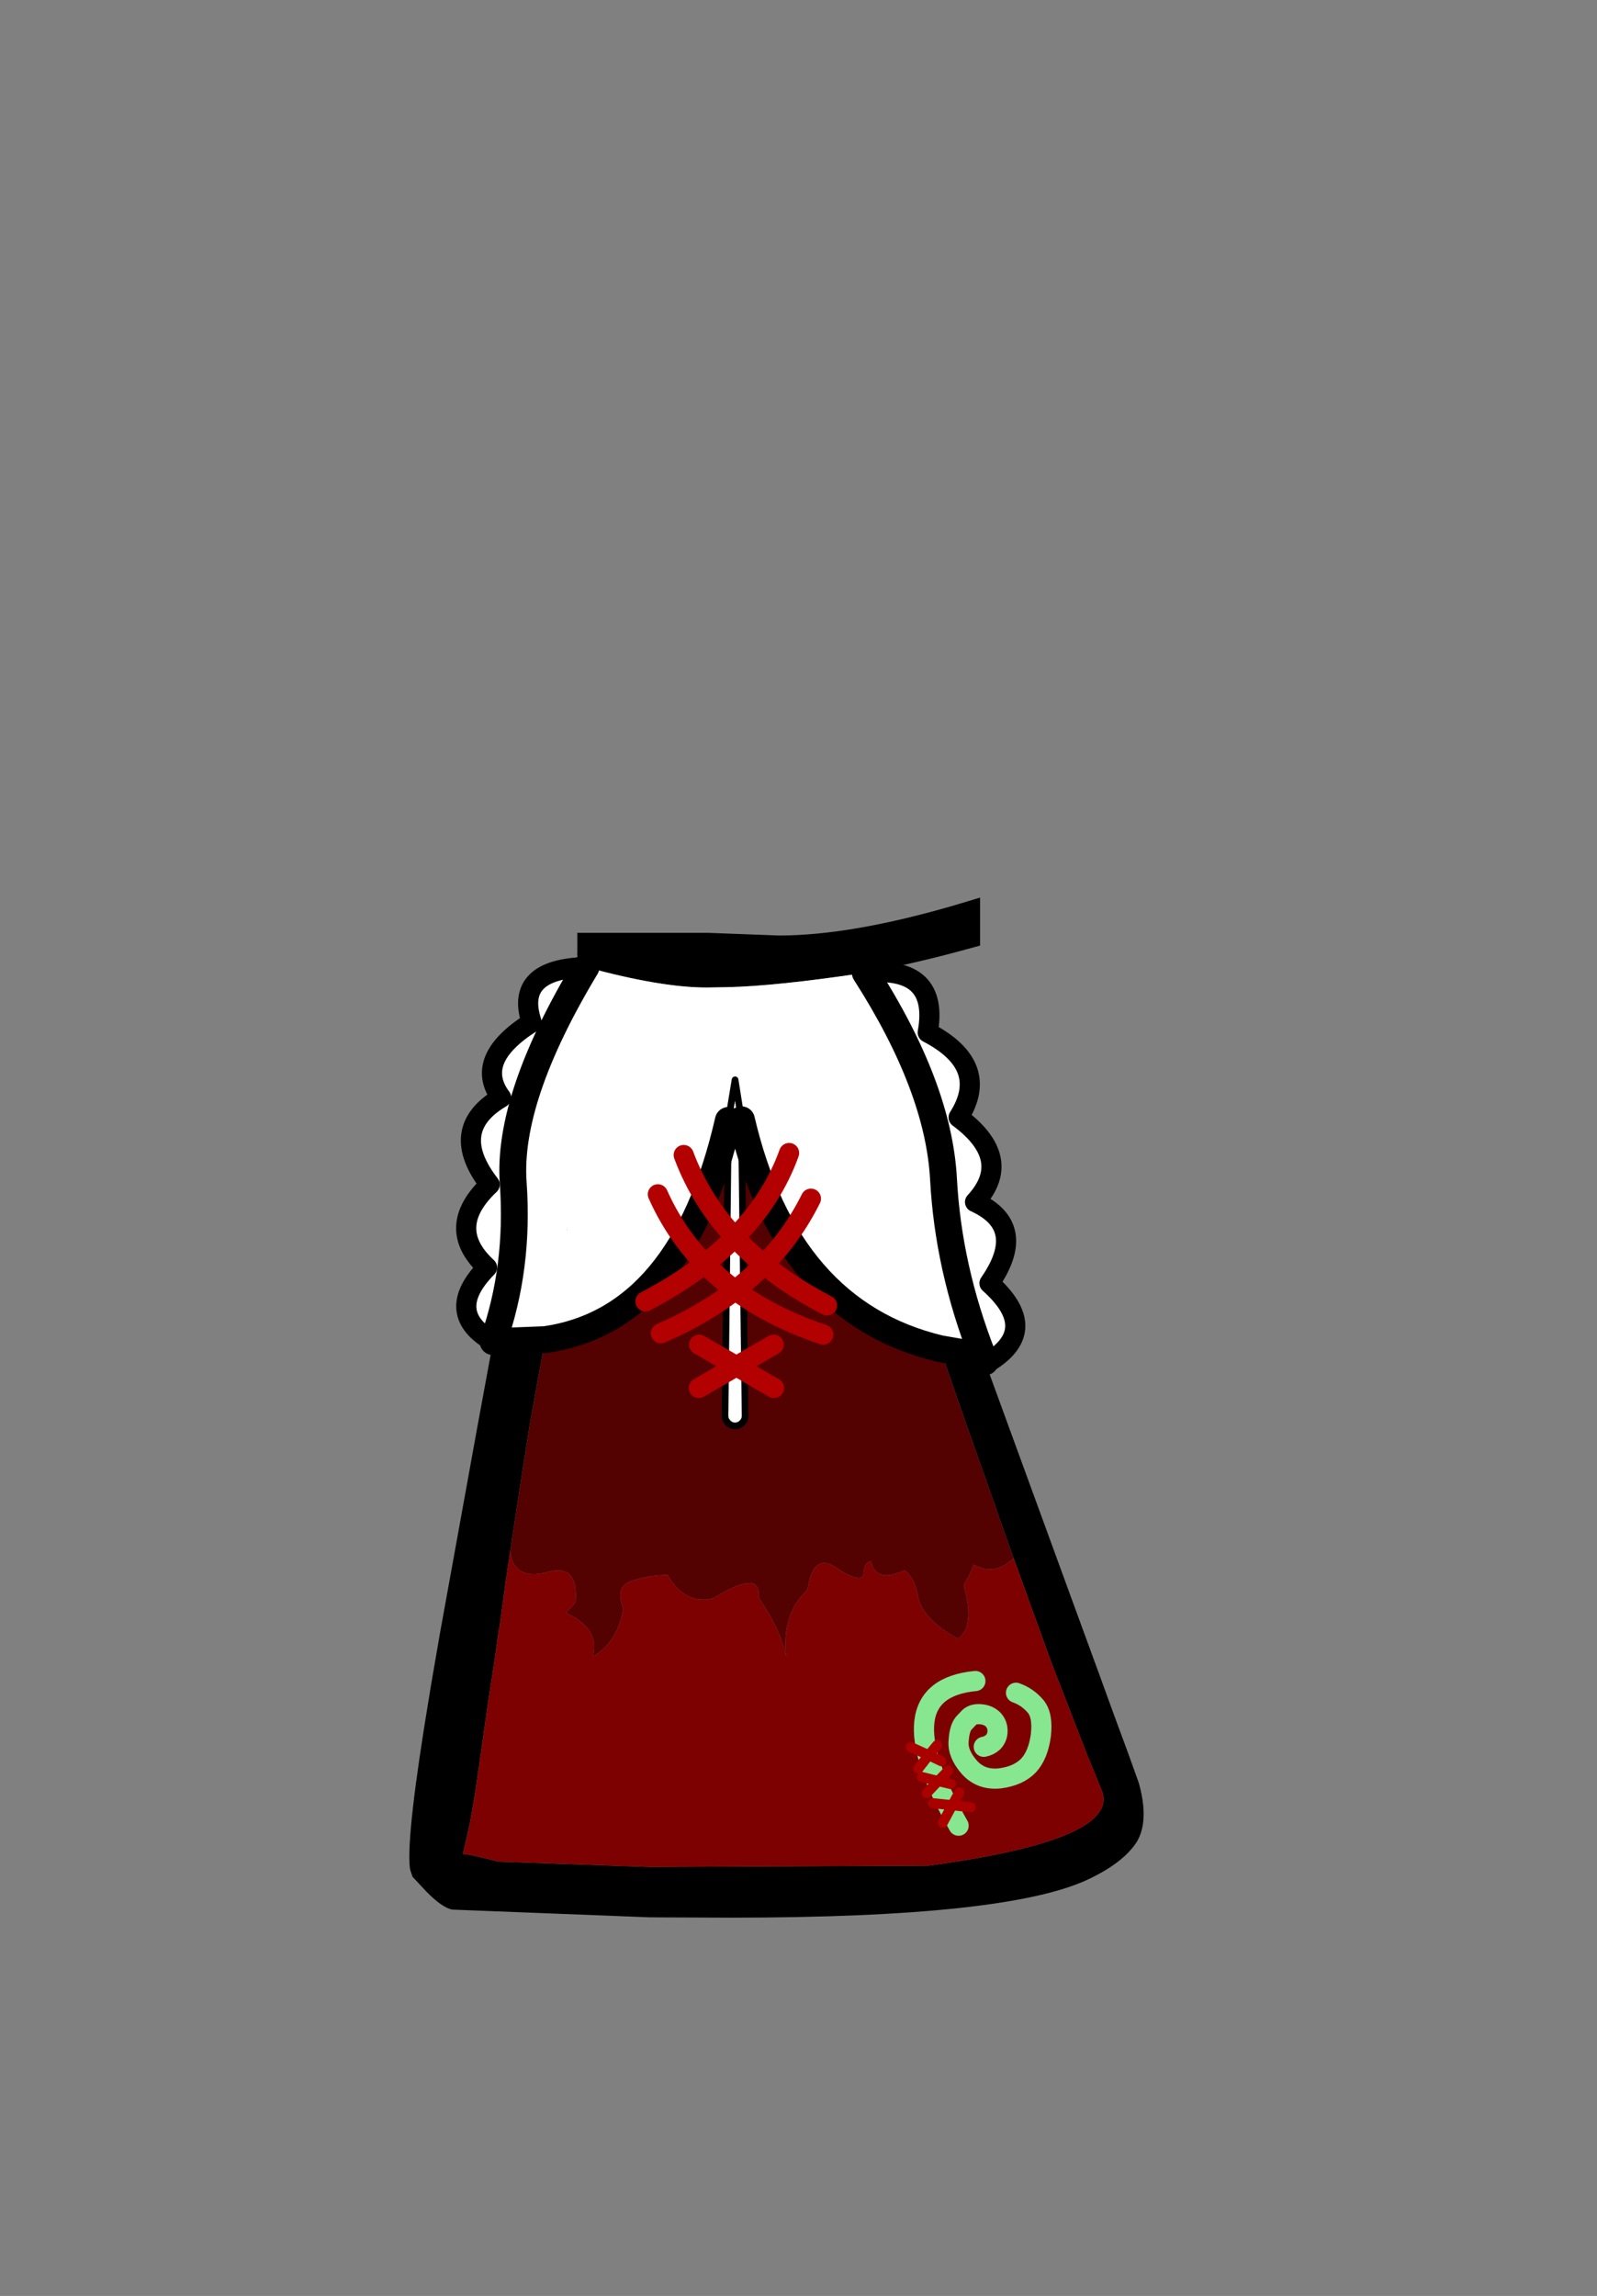 <?xml version="1.0" encoding="UTF-8" standalone="no"?>
<svg xmlns:xlink="http://www.w3.org/1999/xlink" height="342.0px" width="237.9px" xmlns="http://www.w3.org/2000/svg">
  <rect width="100%" height="100%" fill="#808080" stroke="none"/>
  <g transform="matrix(1, 0, 0, 1, 118.05, 273.9)">
    <use height="151.95" transform="matrix(1.0, 0.0, 0.0, 1.0, -57.05, -140.2)" width="109.35" xlink:href="#shape0"/>
  </g>
  <defs>
    <g id="shape0" transform="matrix(1, 0, 0, 1, 57.05, 140.2)">
      <path d="M28.8 -70.75 L32.25 -61.3 41.4 -36.25 45.7 -24.5 47.9 -18.45 49.95 -12.9 51.6 -8.3 Q52.6 -4.7 52.2 -2.15 51.95 -0.55 51.2 0.6 49.2 3.6 44.15 6.0 32.15 11.75 -9.15 11.75 L-21.25 11.7 -50.65 10.55 Q-52.15 10.3 -54.55 7.85 L-56.6 5.65 -56.95 4.6 -57.0 4.3 Q-57.55 -0.6 -54.05 -21.6 L-53.85 -22.85 -52.65 -29.8 -52.55 -30.4 -52.05 -33.15 -46.95 -61.3 -44.6 -74.05 -36.85 -74.35 -39.0 -62.5 -39.2 -61.3 -40.25 -54.65 -41.5 -46.5 -42.05 -42.85 -42.8 -37.8 -42.8 -37.75 -43.65 -31.45 -43.7 -31.5 -43.7 -31.45 -43.85 -30.4 -44.35 -26.8 -45.25 -20.95 -47.2 -7.3 -48.05 -2.35 -49.1 2.3 Q-48.7 2.15 -43.8 3.4 L-21.25 4.2 20.3 4.0 Q49.1 0.1 46.05 -7.25 L44.3 -11.55 44.15 -11.85 38.65 -26.05 38.25 -27.1 38.1 -27.55 32.95 -41.8 32.75 -42.35 30.35 -49.1 30.35 -49.15 27.35 -57.65 26.05 -61.3 22.0 -73.0 28.35 -71.9 28.6 -71.25 28.7 -71.05 28.8 -70.75 M-30.75 -129.85 Q-32.25 -131.25 -32.05 -131.9 L-32.05 -134.95 -12.65 -134.95 -2.0 -134.55 Q8.75 -134.55 24.3 -139.1 L27.95 -140.2 27.95 -133.05 23.9 -131.95 Q17.25 -130.2 10.85 -129.0 -2.5 -127.0 -9.75 -126.85 L-12.75 -126.8 Q-19.65 -126.8 -30.75 -129.85" fill="#000000" fill-rule="evenodd" stroke="none"/>
      <path d="M10.85 -129.0 Q21.95 -130.1 20.15 -120.1 29.65 -115.15 24.75 -107.45 33.1 -101.25 27.2 -94.85 35.2 -91.2 29.35 -82.75 37.3 -75.65 28.8 -70.75 L28.7 -71.05 28.6 -71.25 28.35 -71.9 Q23.2 -85.05 22.5 -98.3 21.75 -112.0 10.85 -129.0 21.75 -112.0 22.5 -98.3 23.2 -85.05 28.35 -71.9 L22.0 -73.0 Q-0.9 -78.45 -7.6 -107.1 L-7.05 -63.0 Q-7.05 -62.4 -7.5 -61.95 -7.95 -61.5 -8.55 -61.5 -9.15 -61.5 -9.6 -61.95 -10.05 -62.4 -10.05 -63.0 L-9.55 -107.0 Q-16.35 -77.3 -36.85 -74.35 L-44.6 -74.05 Q-52.1 -78.35 -45.5 -85.1 -51.9 -91.0 -45.1 -97.45 -51.45 -105.65 -43.4 -110.4 -47.6 -116.05 -38.85 -121.6 -41.5 -129.55 -30.75 -129.85 -42.5 -110.35 -41.6 -97.7 -40.7 -85.1 -44.6 -74.05 -40.7 -85.1 -41.6 -97.7 -42.5 -110.35 -30.75 -129.85 -19.65 -126.8 -12.75 -126.8 L-9.75 -126.85 Q-2.5 -127.0 10.85 -129.0 M-7.6 -107.1 L-8.55 -113.05 -9.55 -107.0 -8.55 -113.05 -7.6 -107.1 M-33.6 -90.8 L-33.65 -90.65 -33.55 -90.7 -33.6 -90.8" fill="#ffffff" fill-rule="evenodd" stroke="none"/>
      <path d="M22.0 -73.0 L26.05 -61.3 27.35 -57.65 30.35 -49.15 30.35 -49.1 32.75 -42.35 32.95 -41.8 Q30.05 -39.05 27.0 -40.85 L26.45 -39.5 25.5 -37.75 Q27.25 -31.6 24.65 -29.8 19.3 -32.75 18.7 -36.15 18.15 -39.0 16.7 -40.0 12.4 -38.0 11.7 -41.35 10.7 -41.15 10.6 -39.55 10.45 -37.95 7.0 -40.05 3.15 -43.1 2.25 -37.15 -1.65 -33.45 -0.95 -27.15 -1.65 -30.95 -5.05 -35.95 -4.55 -40.3 -11.85 -35.8 -16.05 -34.85 -18.6 -39.3 -21.55 -39.25 -24.0 -38.4 -26.5 -37.6 -25.2 -34.25 -26.1 -29.2 -29.75 -27.15 -28.6 -31.3 -33.75 -33.65 -32.3 -35.1 -32.3 -35.4 -31.9 -41.0 -36.4 -39.75 -41.55 -38.35 -42.05 -42.85 L-41.5 -46.5 -40.25 -54.65 -39.2 -61.3 -39.0 -62.5 -36.85 -74.35 Q-16.35 -77.3 -9.55 -107.0 L-10.05 -63.0 Q-10.05 -62.4 -9.6 -61.95 -9.15 -61.5 -8.55 -61.5 -7.95 -61.5 -7.5 -61.95 -7.05 -62.4 -7.05 -63.0 L-7.6 -107.1 Q-0.9 -78.45 22.0 -73.0" fill="#540101" fill-rule="evenodd" stroke="none"/>
      <path d="M32.95 -41.8 L38.1 -27.55 38.25 -27.1 38.65 -26.05 44.15 -11.85 44.3 -11.55 46.05 -7.25 Q49.1 0.1 20.3 4.0 L-21.25 4.2 -43.8 3.4 Q-48.7 2.15 -49.1 2.3 L-48.05 -2.35 -47.2 -7.3 -45.25 -20.95 -44.35 -26.8 -43.85 -30.4 -43.7 -31.45 -43.65 -31.45 -42.8 -37.75 -42.8 -37.8 -42.05 -42.85 Q-41.55 -38.35 -36.4 -39.75 -31.9 -41.0 -32.3 -35.4 -32.3 -35.1 -33.75 -33.65 -28.6 -31.3 -29.75 -27.15 -26.1 -29.2 -25.2 -34.25 -26.5 -37.6 -24.0 -38.4 -21.55 -39.25 -18.6 -39.3 -16.05 -34.85 -11.85 -35.8 -4.55 -40.3 -5.05 -35.95 -1.65 -30.95 -0.95 -27.15 -1.65 -33.45 2.25 -37.15 3.15 -43.1 7.0 -40.05 10.45 -37.95 10.6 -39.55 10.7 -41.15 11.7 -41.35 12.4 -38.0 16.7 -40.0 18.15 -39.0 18.7 -36.15 19.3 -32.75 24.65 -29.8 27.25 -31.6 25.5 -37.75 L26.45 -39.5 27.0 -40.85 Q30.05 -39.05 32.95 -41.8" fill="#7e0101" fill-rule="evenodd" stroke="none"/>
      <path d="M10.85 -129.0 Q21.95 -130.1 20.15 -120.1 29.65 -115.15 24.75 -107.45 33.1 -101.25 27.2 -94.85 35.2 -91.2 29.35 -82.75 37.3 -75.65 28.8 -70.75 M-44.6 -74.05 Q-52.1 -78.35 -45.5 -85.1 -51.9 -91.0 -45.1 -97.45 -51.45 -105.65 -43.4 -110.4 -47.6 -116.05 -38.85 -121.6 -41.5 -129.55 -30.75 -129.85" fill="none" stroke="#000000" stroke-linecap="round" stroke-linejoin="round" stroke-width="3.0"/>
      <path d="M10.85 -129.0 Q21.75 -112.0 22.5 -98.3 23.2 -85.05 28.35 -71.9 L28.6 -71.25 28.7 -71.05 M-36.85 -74.35 L-44.6 -74.05 Q-40.7 -85.1 -41.6 -97.7 -42.5 -110.35 -30.75 -129.85 M28.35 -71.9 L22.0 -73.0 Q-0.9 -78.45 -7.6 -107.1 M-9.55 -107.0 Q-16.35 -77.3 -36.85 -74.35" fill="none" stroke="#000000" stroke-linecap="round" stroke-linejoin="round" stroke-width="4.0"/>
      <path d="M32.95 -41.8 Q30.05 -39.05 27.0 -40.85 L26.45 -39.5 25.5 -37.75 Q27.25 -31.6 24.65 -29.8 19.3 -32.75 18.7 -36.15 18.15 -39.0 16.7 -40.0 12.4 -38.0 11.7 -41.35 10.7 -41.15 10.6 -39.55 10.45 -37.95 7.0 -40.05 3.15 -43.1 2.25 -37.15 -1.65 -33.45 -0.95 -27.15 -1.65 -30.95 -5.05 -35.95 -4.55 -40.3 -11.85 -35.8 -16.05 -34.85 -18.6 -39.3 -21.55 -39.25 -24.0 -38.4 -26.5 -37.6 -25.2 -34.25 -26.1 -29.2 -29.75 -27.15 -28.6 -31.3 -33.75 -33.65 -32.3 -35.1 -32.3 -35.4 -31.9 -41.0 -36.4 -39.75 -41.55 -38.35 -42.05 -42.85" fill="none" stroke="#ff3333" stroke-linecap="round" stroke-linejoin="round" stroke-opacity="0.0" stroke-width="2.0"/>
      <path d="M-7.6 -107.1 L-7.05 -63.0 Q-7.05 -62.4 -7.5 -61.95 -7.95 -61.5 -8.55 -61.5 -9.15 -61.5 -9.6 -61.95 -10.05 -62.4 -10.05 -63.0 L-9.55 -107.0 -8.55 -113.05 -7.6 -107.1" fill="none" stroke="#000000" stroke-linecap="round" stroke-linejoin="round" stroke-width="1.0"/>
      <path d="M33.3 -21.75 Q35.0 -21.15 36.2 -19.75 37.35 -18.4 37.0 -15.4 36.6 -12.45 35.15 -10.9 33.65 -9.35 30.9 -9.0 28.1 -8.7 26.35 -10.65 24.6 -12.65 24.75 -14.5 24.85 -16.4 25.5 -17.2 L26.35 -18.1 Q26.95 -18.65 28.05 -18.55 29.2 -18.45 29.9 -17.75 30.55 -17.05 30.55 -16.05 30.55 -15.1 29.9 -14.4 29.3 -13.85 28.5 -13.7 M27.25 -23.5 Q13.3 -22.15 24.75 -1.95" fill="none" stroke="#87e791" stroke-linecap="round" stroke-linejoin="round" stroke-width="3.0"/>
      <path d="M21.55 -13.95 L20.3 -12.45 22.2 -11.55 M23.6 -8.15 L21.7 -8.6 20.0 -6.8 M19.3 -9.2 L21.7 -8.6 23.2 -10.15 M26.55 -4.7 L23.8 -5.0 22.4 -2.4 M20.95 -5.3 L23.8 -5.0 24.85 -6.9 M18.75 -10.45 L20.3 -12.45 17.65 -13.65" fill="none" stroke="#aa0000" stroke-linecap="round" stroke-linejoin="round" stroke-width="1.5"/>
      <path d="M-20.05 -96.0 Q-13.4 -81.1 4.6 -75.1 M-16.2 -101.85 Q-10.95 -87.8 5.15 -79.45" fill="none" stroke="#b30000" stroke-linecap="round" stroke-linejoin="round" stroke-width="3.0"/>
      <path d="M-0.5 -102.15 Q-5.35 -88.7 -21.9 -80.05 M2.75 -95.35 Q-3.85 -82.1 -19.6 -75.3" fill="none" stroke="#b30000" stroke-linecap="round" stroke-linejoin="round" stroke-width="3.0"/>
      <path d="M-2.75 -67.15 L-8.35 -70.4 -13.95 -67.15 M-13.9 -73.6 L-8.35 -70.4 -2.8 -73.6" fill="none" stroke="#b30000" stroke-linecap="round" stroke-linejoin="round" stroke-width="3.0"/>
    </g>
  </defs>
</svg>
